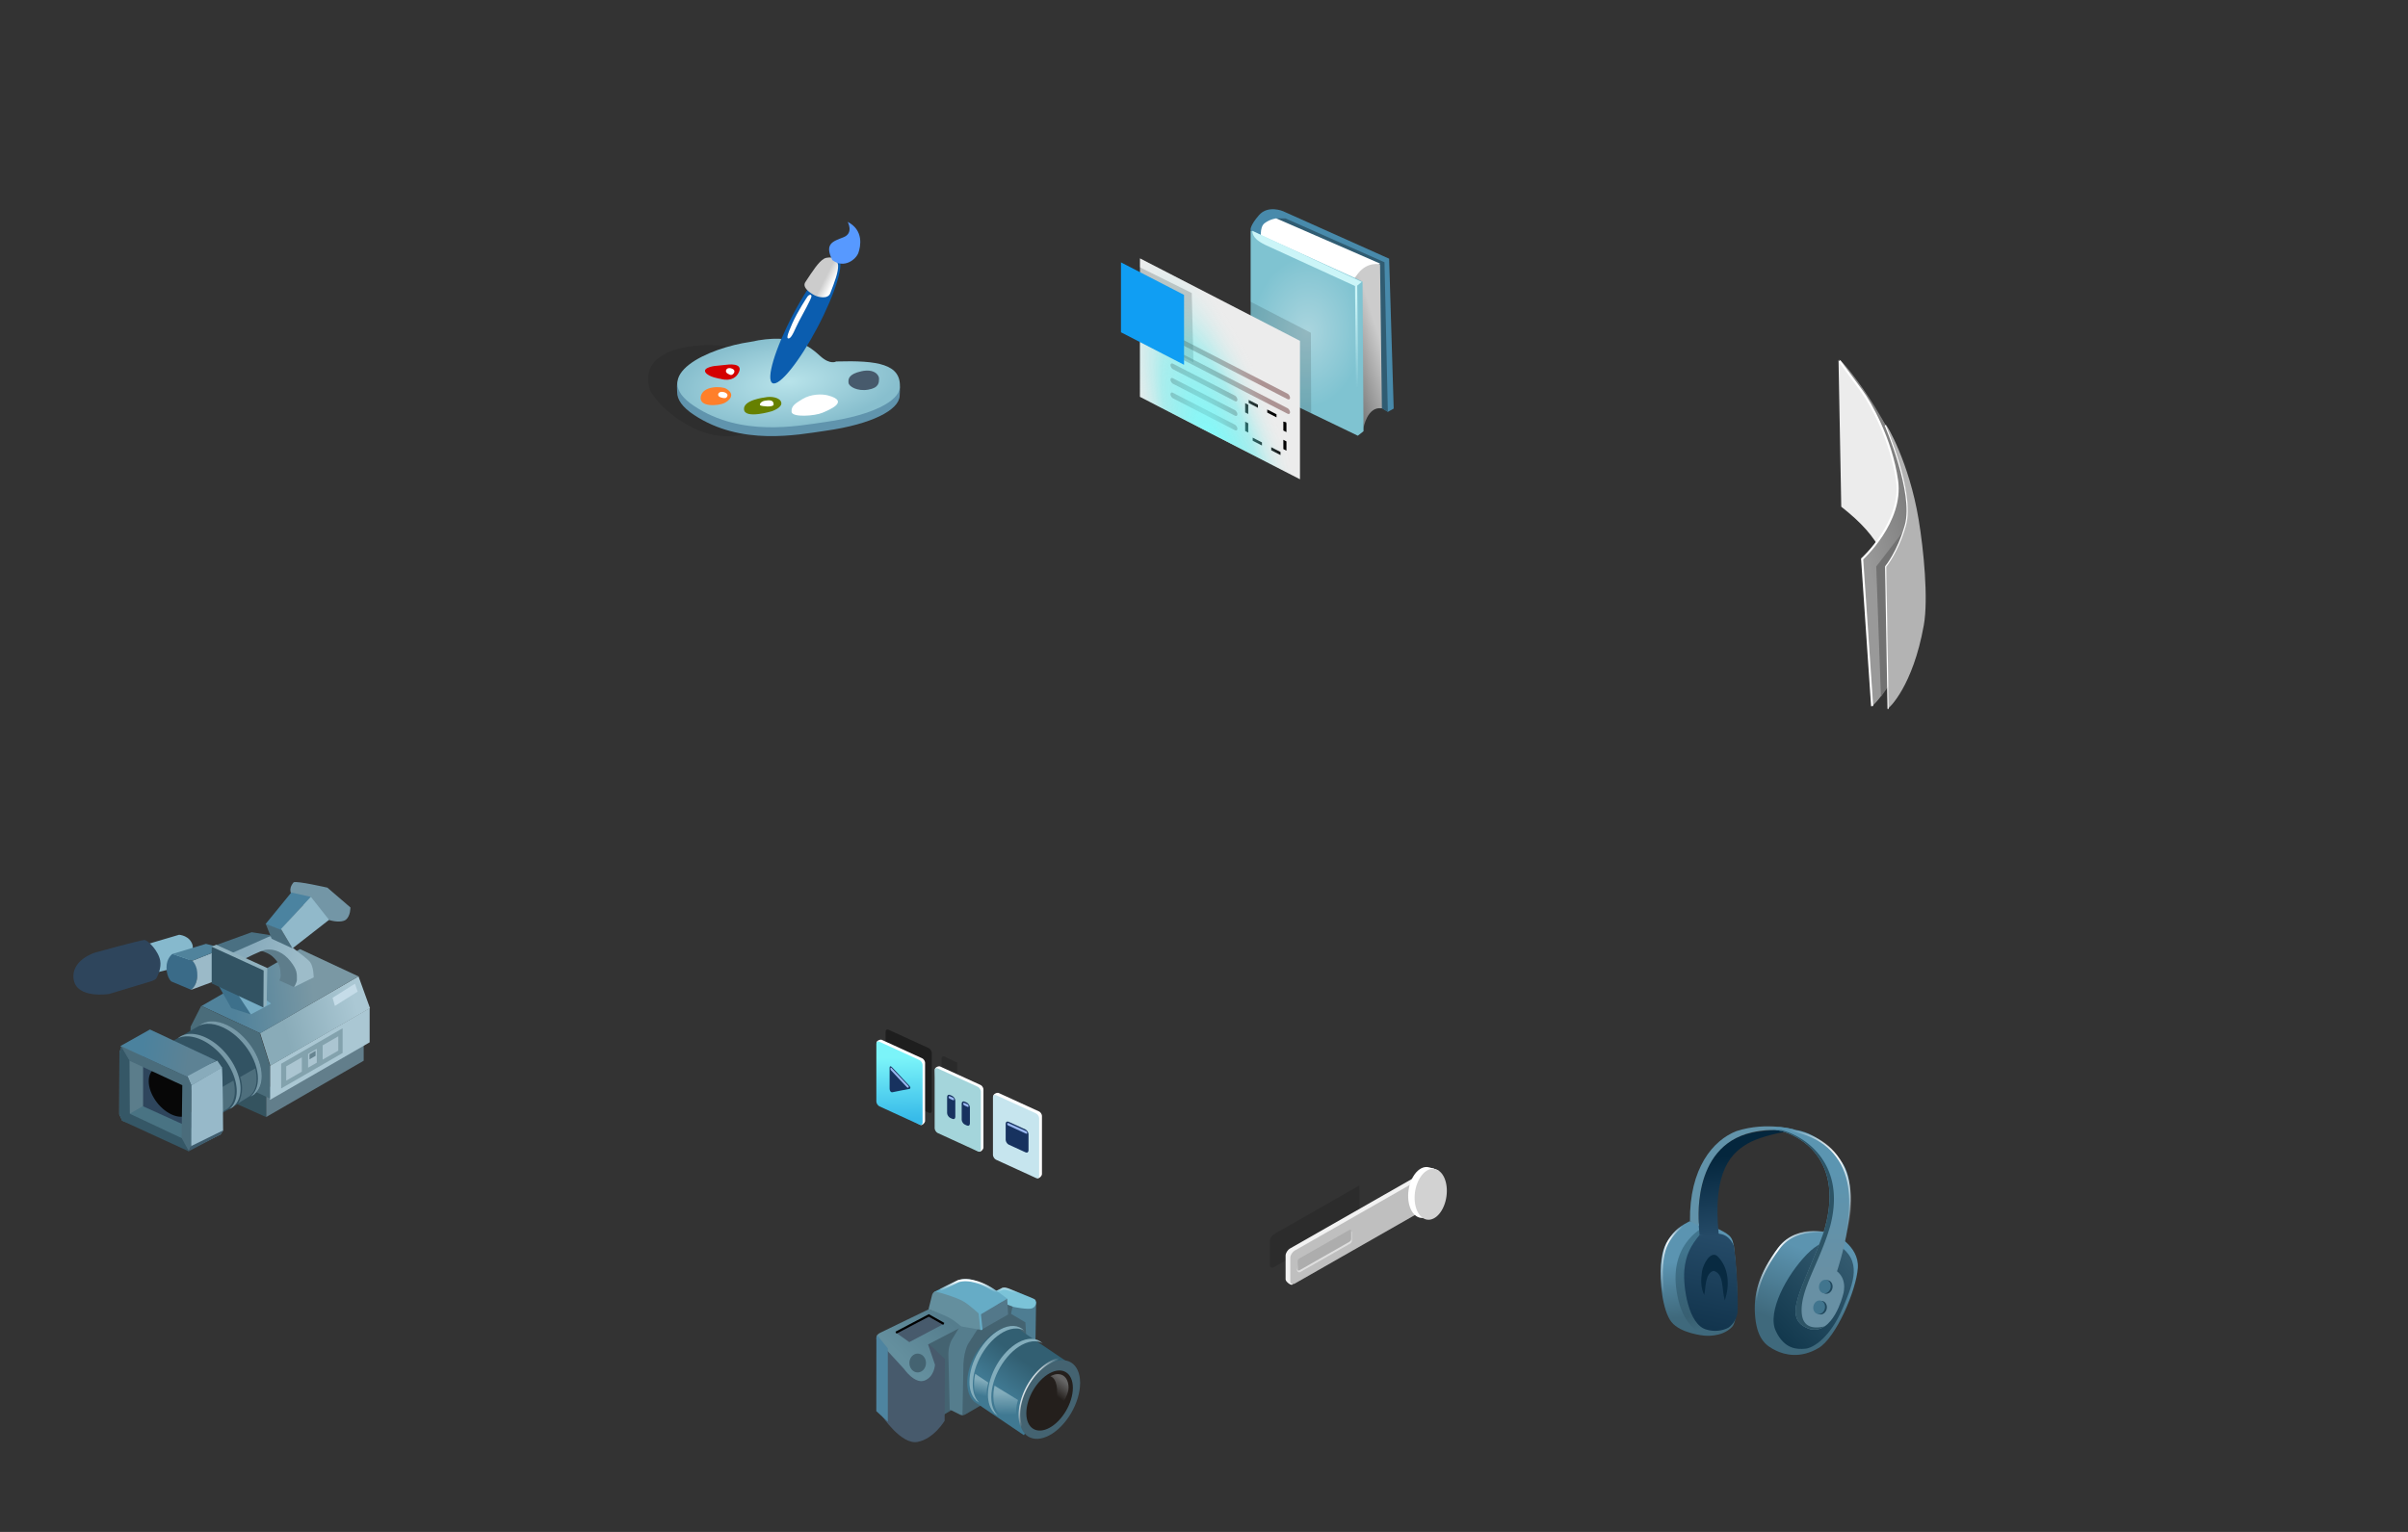 <?xml version="1.0" encoding="UTF-8" standalone="no"?><?xml-stylesheet type="text/css" href="illustration.css" ?><svg xmlns="http://www.w3.org/2000/svg" xmlns:xlink="http://www.w3.org/1999/xlink" width="1091.393" height="694.523" fill="none"><rect width="100%" height="100%" fill="#333333" stroke="none"/><defs><linearGradient id="A"><stop offset="0" stop-color="#fff"/><stop offset="1" stop-color="#fff" stop-opacity="0"/></linearGradient><linearGradient id="z"><stop offset="0" stop-color="#83adbc"/><stop offset="1" stop-color="#83adbc" stop-opacity="0"/></linearGradient><linearGradient id="y"><stop offset="0" stop-color="#fff"/><stop offset="1" stop-color="#fff" stop-opacity="0"/></linearGradient><linearGradient id="x"><stop offset="0" stop-color="#407992"/><stop offset="1" stop-color="#325f72"/></linearGradient><linearGradient id="w"><stop offset="0" stop-color="#666"/><stop offset="1" stop-color="#666" stop-opacity="0"/></linearGradient><linearGradient id="v"><stop offset="0" stop-color="#475a6c"/><stop offset="1" stop-color="#475a6c"/></linearGradient><linearGradient id="u"><stop offset="0" stop-color="#648f9e"/><stop offset="1" stop-color="#557d8d"/></linearGradient><linearGradient id="t"><stop offset="0" stop-color="#cbf5f8"/><stop offset="1" stop-color="#cbf5f8" stop-opacity="0"/></linearGradient><linearGradient id="k"><stop offset="0" stop-color="#41758e"/><stop offset="1" stop-color="#0f2834" stop-opacity="0"/></linearGradient><linearGradient id="j"><stop offset="0" stop-color="#5b94b1"/><stop offset="1" stop-color="#3f697c"/></linearGradient><linearGradient id="q"><stop offset="0" stop-color="#fff"/><stop offset="1" stop-color="#fff" stop-opacity="0"/></linearGradient><linearGradient id="b"><stop offset="0" stop-color="#7effff"/><stop offset=".552" stop-color="#5aeeee" stop-opacity=".447"/><stop offset="1" stop-color="#ececec" stop-opacity="0"/></linearGradient><linearGradient id="d"><stop offset="0" stop-color="#b8e3ea"/><stop offset="1" stop-color="#88bfce"/></linearGradient><linearGradient id="c"><stop offset="0" stop-color="#aad5de"/><stop offset="1" stop-color="#7fc3d1"/></linearGradient><linearGradient id="o"><stop offset="0" stop-color="#11374c"/><stop offset="1" stop-color="#335a6f"/></linearGradient><linearGradient id="m"><stop offset="0" stop-color="#04263d"/><stop offset="1" stop-color="#2c5270"/></linearGradient><linearGradient id="l"><stop offset="0" stop-color="#0e3048"/><stop offset="1" stop-color="#2a506e"/></linearGradient><linearGradient id="n"><stop offset="0" stop-color="#5c94b0"/><stop offset="1" stop-color="#3f697c"/></linearGradient><linearGradient id="p"><stop offset="0" stop-color="#5b95b1"/><stop offset="1" stop-color="#6890a4"/></linearGradient><linearGradient id="h"><stop offset="0" stop-color="#4b829e"/><stop offset="1" stop-color="#5d8294"/></linearGradient><linearGradient id="i"><stop offset="0" stop-color="#9dbcc9"/><stop offset="1" stop-color="#88abbc"/></linearGradient><linearGradient id="g"><stop offset="0" stop-color="#7a98a4"/><stop offset="1" stop-color="#50829b"/></linearGradient><linearGradient id="f"><stop offset="0" stop-color="#89abb8"/><stop offset="1" stop-color="#abc8d4"/></linearGradient><linearGradient id="r"><stop offset="0" stop-color="#999"/><stop offset="1" stop-color="gray"/></linearGradient><linearGradient id="a"><stop offset="0" stop-color="#7bf4f9"/><stop offset="1" stop-color="#38bbe9"/></linearGradient><linearGradient id="e"><stop offset="0" stop-color="#fff"/><stop offset="1" stop-color="#ccc"/></linearGradient><linearGradient id="s"><stop offset="0" stop-color="#ccc"/><stop offset="1" stop-color="#666"/></linearGradient><linearGradient xlink:href="#a" id="B" x1="344.619" y1="151.522" x2="348.056" y2="158.701" gradientUnits="userSpaceOnUse"/><linearGradient xlink:href="#e" id="H" x1="1810.688" y1="516.882" x2="1805.467" y2="516.97" gradientUnits="userSpaceOnUse"/><linearGradient xlink:href="#f" id="I" x1="359.147" y1="56.889" x2="369.674" y2="54.124" gradientUnits="userSpaceOnUse"/><linearGradient xlink:href="#g" id="J" x1="363.072" y1="50.823" x2="351.474" y2="52.161" gradientUnits="userSpaceOnUse"/><linearGradient xlink:href="#h" id="K" x1="314.264" y1="86.989" x2="319.459" y2="87.637" gradientUnits="userSpaceOnUse"/><linearGradient xlink:href="#i" id="L" x1="325.2" y1="73.459" x2="317.85" y2="71.421" gradientUnits="userSpaceOnUse"/><linearGradient xlink:href="#j" id="M" x1="311.37" y1="219.667" x2="312.19" y2="227.679" gradientUnits="userSpaceOnUse"/><linearGradient xlink:href="#k" id="N" x1="312.884" y1="218.216" x2="315.596" y2="229.382" gradientUnits="userSpaceOnUse"/><linearGradient xlink:href="#l" id="O" gradientUnits="userSpaceOnUse" x1="316.159" y1="231.75" x2="320.088" y2="212.975"/><linearGradient xlink:href="#m" id="P" gradientUnits="userSpaceOnUse" x1="316.247" y1="204.57" x2="317.834" y2="218.201"/><linearGradient xlink:href="#n" id="Q" x1="330.026" y1="217.366" x2="326.1" y2="227.715" gradientUnits="userSpaceOnUse"/><linearGradient xlink:href="#o" id="R" gradientUnits="userSpaceOnUse" x1="326.483" y1="230.331" x2="337.858" y2="219.556"/><linearGradient xlink:href="#p" id="S" x1="335.914" y1="205.589" x2="335.69" y2="220.88" gradientUnits="userSpaceOnUse"/><linearGradient xlink:href="#r" id="ae" gradientUnits="userSpaceOnUse" x1="191.345" y1="2.303" x2="188.955" y2="15.592"/><linearGradient xlink:href="#s" id="C" x1="337.804" y1="73.549" x2="343.805" y2="75.367" gradientUnits="userSpaceOnUse"/><linearGradient xlink:href="#t" id="E" x1="341.055" y1="67.584" x2="341.024" y2="78.898" gradientUnits="userSpaceOnUse" gradientTransform="translate(0 -.242)"/><linearGradient xlink:href="#u" id="X" x1="471.341" y1="94.95" x2="477.277" y2="88.782" gradientUnits="userSpaceOnUse"/><linearGradient xlink:href="#v" id="W" x1="468.763" y1="99.055" x2="476.442" y2="99.015" gradientUnits="userSpaceOnUse"/><linearGradient xlink:href="#w" id="ac" gradientUnits="userSpaceOnUse" x1="483.279" y1="627.627" x2="478.625" y2="633.502"/><linearGradient xlink:href="#x" id="Z" x1="1191.235" y1="329.148" x2="1182.908" y2="316.147" gradientUnits="userSpaceOnUse"/><linearGradient xlink:href="#y" id="ad" x1="519.281" y1="-115.542" x2="516.713" y2="-112.925" gradientUnits="userSpaceOnUse"/><linearGradient xlink:href="#z" id="aa" x1="335.462" y1="104.027" x2="335.684" y2="106.806" gradientUnits="userSpaceOnUse"/><linearGradient xlink:href="#z" id="ab" x1="478.259" y1="104.253" x2="478.652" y2="106.454" gradientUnits="userSpaceOnUse"/><linearGradient xlink:href="#A" id="Y" x1="479.522" y1="82.943" x2="479.48" y2="84.591" gradientUnits="userSpaceOnUse"/><radialGradient xlink:href="#b" id="F" cx="-445.413" cy="275.386" fx="-445.413" fy="275.386" r="11.255" gradientTransform="matrix(1.265 1.04 .054 1.836 103.58 233.294)" gradientUnits="userSpaceOnUse"/><radialGradient xlink:href="#c" id="D" cx="347.055" cy="71.343" fx="347.055" fy="71.343" r="6.979" gradientTransform="matrix(1 -.022 0 1.348 0 -17.304)" gradientUnits="userSpaceOnUse"/><radialGradient xlink:href="#d" id="G" cx="304.751" cy="154.828" fx="304.751" fy="154.827" r="13.869" gradientTransform="matrix(1 0 0 .408 0 91.676)" gradientUnits="userSpaceOnUse"/><radialGradient xlink:href="#q" id="T" cx="335.573" cy="206.337" fx="335.573" fy="206.337" r="7.211" gradientTransform="matrix(1 0 0 1.469 -.15 -98.499)" gradientUnits="userSpaceOnUse"/><radialGradient xlink:href="#q" id="U" cx="326.959" cy="217.958" fx="326.959" fy="217.958" r="5.799" gradientTransform="matrix(1.284 -.021 .023 1.4 -97.898 -80.477)" gradientUnits="userSpaceOnUse"/><radialGradient xlink:href="#q" id="V" cx="310.989" cy="219.746" fx="310.989" fy="219.746" r="2.228" gradientTransform="matrix(1 0 0 3.334 .19 -515.564)" gradientUnits="userSpaceOnUse"/></defs><g><g><rect transform="skewY(24.598) scale(.909 1)" width="23.033" height="29.283" x="441.57" y="282.484" ry="1.51" rx="1.51" fill="#000" fill-opacity=".411"/><path d="M428.1 479.013l5.761 2.714.028 15.625c0 .836 9.462 3.7 9.505 4.537l.522 9.995c.043.837-.805 2.447-1.583 2.135l-14.232-5.723c-.777-.312-1.373-1.305-1.373-2.141v-26.26c0-.836.611-1.232 1.373-.882z" fill="#000" fill-opacity=".169"/><g transform="matrix(3.121 1.429 0 3.121 -670.23 -485.737)"><path d="M342.82 149.727h5.831c.244 0 .44.216.44.485v8.415c0 .268-.428.905-.665.888l-5.605-.404a.49.49 0 01-.44-.484l-.335-8.145c-.01-.264.53-.755.775-.755z" fill="#fff"/><rect rx=".44" ry=".484" y="150.162" x="342.013" height="9.384" width="6.711" fill="url(#B)"/><path d="M346.812 155.023c-.19.124-2.191 1.41-2.44 1.596-.25.185-.433-.018-.433-.296v-3.06c0-.229.136-.36.332-.241.197.12 2.32 1.424 2.53 1.539.21.115.2.337.01.462z" fill="#17325f"/><path d="M344.19 153.145l2.466 1.49c.167.117-.006.427-.225.295l-2.312-1.395c-.102-.05-.094-.448.07-.39z" fill="#9ab8f1"/><path d="M351.295 149.718h5.83c.245 0 .441.216.441.484v8.415c0 .269-.429.906-.666.889l-5.605-.404a.49.49 0 01-.44-.485l-.334-8.145c-.01-.263.53-.754.774-.754z" fill="#fff"/><rect rx=".44" ry=".484" y="150.162" x="350.479" height="9.384" width="6.711" fill="#a4d5db"/><path d="M359.792 149.675h5.83c.245 0 .441.216.441.485v8.415c0 .268-.429.905-.666.888l-5.605-.404a.49.49 0 01-.44-.484l-.334-8.146c-.01-.263.53-.754.774-.754z" fill="#fff"/><rect rx=".44" ry=".484" y="150.162" x="358.946" height="9.384" width="6.711" fill="#c6e5ee"/><rect rx=".44" ry=".484" y="153.193" x="360.794" height="3.319" width="3.319" fill="#17325f"/><path d="M363.775 153.393c.199.016.21.37-.04.37h-2.542c-.258.005-.226-.37.01-.362.86 0 1.692-.008 2.572-.007z" fill="#9ab8f1"/><rect rx=".44" ry=".484" y="153.194" x="352.289" height="3.319" width="1.193" fill="#17325f"/><path d="M353.153 153.394c.199.016.21.37-.04.37h-.425c-.258.005-.226-.37.01-.362.86 0-.425-.008.455-.007z" fill="#9ab8f1"/><rect rx=".44" ry=".484" y="153.194" x="354.406" height="3.319" width="1.193" fill="#17325f"/><path d="M355.27 153.394c.199.016.21.37-.04.37h-.426c-.257.005-.225-.37.011-.362.86 0-.425-.008.455-.007z" fill="#9ab8f1"/></g></g><g><g stroke-width=".226"><path d="M626.513 185.104l2.507 1.622 2.654-1.479-2.064-67.965-48.064-21.524s-6.78-2.95-10.91 1.769c-4.127 4.716-3.834 6.635-3.834 6.635l39.513 78.877z" fill="#488aab"/><path d="M578.45 99l4.175.023 44.875 19.875 1.52 67.828-7.645-4.578z" fill="#305c72"/><path d="M625.484 119.493L578.449 99s-2.8.294-5.307 2.211c-2.507 1.918-1.473 7.52-1.473 7.52l40.84 19.02z" fill="#fff"/><path d="M340.08 83.666s-.455-2.703-2.276-2.28l.228-17.866s1.536-.514 2.73.936c1.195 1.45.797 1.65.797 1.65z" fill="url(#C)" transform="matrix(-3.665 .275 0 3.657 1864.374 -205.402)"/><path d="M340.197 65.5l1.173-.65 12.665-6.72v19.03l-13.255 7.398-.704-.502z" fill="url(#D)" transform="matrix(-3.665 .275 0 3.657 1864.374 -205.402)"/><path d="M573.375 110.993l41.238 18.892 2.606-2.086-49.662-23.175c.15 3.054 2.756 4.83 5.818 6.37z" fill="#cbf5f8"/><path d="M340.99 65.822l-.14 14.85" stroke="url(#E)" stroke-width=".273" transform="matrix(-3.665 .275 0 3.657 1864.374 -205.402)"/></g><path d="M566.57 136.683l27.562 14.198.14 36.472-27.144-11.556z" fill="#000" fill-opacity=".14"/></g><g transform="matrix(-3.665 .095 0 3.657 1985.549 -58.87)"><rect width="22.51" height="17.163" x="-455.954" y="255.208" transform="matrix(-.879 .477 0 1 0 0)" rx="0" ry="0" fill="#ececec"/><g transform="matrix(-.997 .541 0 1 13.597 174.813)" fill="#ac9393"><rect rx=".302" ry=".342" y="80.345" x="-384.568" height=".684" width="14.833"/><rect ry=".342" y="82.148" x="-384.568" height=".684" width="14.833" rx=".302"/><rect ry=".342" y="83.952" x="-384.568" height=".684" width="8.301" rx=".302"/><rect ry=".342" y="85.755" x="-384.568" height=".684" width="8.301" rx=".302"/><rect ry=".342" y="87.558" x="-384.568" height=".684" width="8.301" rx=".302"/></g><path overflow="visible" font-weight="400" style="line-height:normal;font-variant-ligatures:normal;font-variant-position:normal;font-variant-caps:normal;font-variant-numeric:normal;font-variant-alternates:normal;font-feature-settings:normal;text-indent:0;text-align:start;text-decoration-line:none;text-decoration-style:solid;text-decoration-color:#000;text-transform:none;text-orientation:mixed;shape-padding:0;isolation:auto;mix-blend-mode:normal" d="M387.341 56l-1.147.622v-.385l1.147-.622zm-2.294 1.244l-1.147.622v-.384l1.147-.623zm-1.973 1.172l-.021.086v1.017l-.384.209v-1.073l.008-.03.031-.12zm4.7-1.263l-.382.207v-1.15l.382-.207zm-4.721 4.667l-.384.208v-1.15l.384-.208zm4.72-2.368l-.38.207v-1.148l.38-.207zm-.928 1.235l-1.147.622v-.383l1.147-.622zm-2.294 1.244l-1.148.623v-.383l1.148-.622z" color="#000" font-family="sans-serif" fill="#000"/><path d="M400.881 38.778l-6.499 3.4-.215 8.619 6.607-3.725z" fill="#000" fill-opacity=".205"/><rect width="22.51" height="17.163" x="-455.954" y="255.208" transform="matrix(-.879 .477 0 1 0 0)" rx="0" ry="0" fill="url(#F)"/><rect width="8.871" height="8.667" x="-458.625" y="256.918" transform="matrix(-.879 .477 0 1 0 0)" rx="0" ry="0" fill="#109ef3"/></g><g><path d="M340.076 158.988c-16.456-5.19-51.574-3.695-45.705 17.152 2.505 7.238 23.298 26.774 43.621 20.371 20.324-6.403 51.531-19.178 51.531-19.178z" fill="#000" fill-opacity=".102"/><g><g><g stroke-width=".226"><path d="M378.905 167.883s-2.618 1.682-7.126-2.351c-4.516-4.032-11.744-10.953-31.705-6.54-10.753 1.527-24.859 10.025-31.365 12.592-2.46.971-1.8 4.028-1.8 6.245-.004 3.239 2.235 6.726 7.694 10.319 21.384 14.086 46.558 9.012 59.726 7.13 20.904-2.987 33.134-9.405 33.436-15.78.189-3.985.493-6.015-2.261-8.448-4.111-3.632-14.974-3.508-26.599-3.167z" fill="#6094ad"/><path d="M298.808 152.87s.724.389 1.93-.83c1.208-1.22 3.139-3.301 8.61-2.624 5.16.235 12.87 2.878 7.12 7.287-5.75 4.41-12.647 3.69-16.25 3.523-5.72-.263-9.094-1.691-9.214-3.423-.196-2.823 2.655-3.587 7.804-3.933z" fill="url(#G)" transform="matrix(-3.658 .354 .079 3.656 1459.959 -500.791)"/><path d="M329.313 165.37l-5.498.561s-5.44.71-4.065 2.889c1.374 2.182 6.845 2.95 6.845 2.95s5.794 1.937 8.199-2.83c2.404-4.776-5.485-3.573-5.485-3.573z" fill="#d40000"/><path d="M329.052 176.191c-1.93-1.095-10.501-1.445-11.426 3.59-.925 5.035 7.98 4.17 10.535 3.014 2.026-.914 5.69-3.87.891-6.604z" fill="#ff7f2a"/><path d="M346.687 180.181s-10.006 1.104-9.467 5.514c.535 4.418 12.554.764 12.554.764s4.83-1.582 4.336-3.93c-.49-2.348-4.636-2.995-7.423-2.348z" fill="#668000"/><path d="M375.276 179.268c-2.654-.706-7.652-.761-11.722 1.747-3.112 1.913-4.986 3.04-4.782 5.69.204 2.651 10.606 1.9 14.002.426 2.76-1.198 12.734-5.134 2.502-7.863z" fill="#fff"/><path d="M398.413 171.692c.038-1.623-2.095-4.674-8.039-3.366-5.94 1.308-5.976 3.67-5.784 5.286.196 1.615 3.919 3.896 8.916 3.05 4.996-.843 4.869-3.347 4.907-4.97z" fill="#475a6c"/><path d="M332.587 167.621c-.468-.32-.796-.545-1.341-.672-2.218-.504-2.97 1.712-1.384 2.464.467.222 1.2.759 1.783.552.807-.29 1.669-1.476.942-2.344z" fill="#fff"/><path d="M329.507 178.565c-.533-.56-1.072-.742-1.86-.882-2.197-.388-3.05 1.848-.98 2.49.598.185 1.502.441 2.216.248.653-.177 1.16-1.3.624-1.856z" fill="#fff"/><path d="M346.682 181.658c-1.746.268-2.752 1.747-2.057 2.148.826.39 5.42.96 6.006-.277.13-2.456-2.202-2.139-3.949-1.87z" fill="#fff"/></g><g transform="matrix(-3.371 -1.465 -1.704 3.235 1759.586 188.575)"><ellipse ry="8.749" rx="1.714" transform="skewY(-4.298) scale(-.997 1)" cy="167.3" cx="-343.152" fill="#0b5daf"/><path transform="matrix(-.225 .017 0 .226 748.663 -11.784)" d="M1804.375 505.178c-.897.004-3.379 1.147-4.318 2.626-1.892 2.983-2.351 8.471-3.136 16.343-.112 3.256 4.754 3.845 7.633 3.889 2.88.044 7.765-1.555 7.369-4.956-.791-6.775-1.533-12.472-3.306-15.517-1.058-1.818-3.296-2.379-4.242-2.385z" fill="url(#H)"/><path d="M343.293 138.857s.218 2.033.103 3.716c-.114 1.684-.252 2.077-.518 1.82-.266-.257-.088-1.426-.088-2.414 0-.988-.06-3.16.071-3.48.181-.297.424-.02.432.358.008.377 0 0 0 0z" fill="#fff"/><path d="M343.193 128.22s-1.348.968-.423 1.967c.925 1 1.73 1.685-.1 3.153-1.81.438-2.555-1.26-2.434-2.116.12-.855.704-2.855 2.957-3.004z" fill="#5799ff"/></g></g></g></g><g><path d="M164.832 474.153v6.752l-44.23 25.536v-12.826l43.937-23.001z" fill="#627e8b"/><path d="M122.362 498.649v-15.503l45.172-26.081v15.502z" fill="#aac7d3"/><path d="M371.296 53.08l-1.673-4.63-14.291 8.252 1.488 4.735z" fill="url(#I)" transform="translate(-991.106 291.43) scale(3.121)"/><path d="M355.339 56.723l-8.511-3.968 14.3-8.257 8.487 3.958z" fill="url(#J)" transform="translate(-991.106 291.43) scale(3.121)"/><path d="M120.602 506.44l-33.028-14.744v-21.232l33.028 23.148z" fill="#34535f"/><g><path d="M122.362 498.03L85.78 480.975l.617-15.521 4.784-9.4 26.537 12.317 4.644 14.776z" fill="#4a6c7a"/></g><g transform="matrix(3.121 .2 0 2.661 -1006.793 178.841)"><g transform="translate(-97.385 -48.847) scale(1.348)"><path d="M334.288 95.788a5.132 3.24 61.176 00-1.262.635l-5.794 4.358 5.524 8.553 5.807-4.368a5.132 3.24 61.176 00.32-.241l.107-.08-.013-.02a5.132 3.24 61.176 00.785-2.32 5.132 3.24 61.176 00-3.765-6.192 5.132 3.24 61.176 00-1.709-.325z" fill="#325363"/><ellipse ry="4.416" rx="4.164" transform="skewY(25.251) scale(.904 1)" cy="-50.509" cx="364.787" fill="#f60"/><path d="M334.28 95.774c-.494.063-.925.28-1.263.634l-.051.039c.266-.177.57-.29.9-.333.529-.066 1.114.045 1.708.325 2.08.981 3.766 3.754 3.766 6.193-.002.973-.278 1.789-.786 2.32.113-.07.22-.15.32-.241l.107-.08-.014-.02c.508-.531.785-1.347.786-2.32 0-2.439-1.685-5.212-3.765-6.193-.594-.28-1.18-.39-1.709-.324z" fill="#7799a7"/><path d="M331.993 97.533a2.08 2.08 0 00-1.262.635l-.052.038c.267-.177.57-.29.9-.332.53-.067 1.115.044 1.71.324 2.079.981 3.765 3.754 3.765 6.193-.002.973-.278 1.789-.786 2.32.113-.07.22-.15.32-.241l.107-.08-.014-.02c.508-.531.784-1.347.786-2.32 0-2.439-1.686-5.211-3.765-6.192-.594-.28-1.18-.392-1.709-.325z" fill="#7799a7"/><path d="M334.88 107.62s.757-1.485.196-3.323l1.619-1.213s.587 2.257-.57 3.525z" fill="#4e6f7d"/></g><g><path d="M340.2 97.807l-.295-.699.026-10.545.289-1.016s4.582-2.696 4.75-2.793c.168-.097.501 11.984.501 11.984z" fill="#5b7d8b"/><path d="M350.06 101.726l-9.748-3.582-.095-.371 5.04-3.758 9.67 4.725z" fill="#497383"/><path d="M343.367 86.38v9.092l9.156 4.179-.216-10.988z" fill="#2e455c"/><g transform="translate(58.604 .673) scale(.876)" fill="#070707"><ellipse ry="4.416" rx="4.164" transform="skewY(25.251) scale(.904 1)" cy="-50.509" cx="364.787"/></g><path d="M350.318 102.244l.016-10.86s4.295-3.314 4.463-3.41c.143-.084.19 10.76.19 10.76l-.174.28-.184.382z" fill="#97b9c9"/><path d="M349.64 89.495l.74 1.903 4.458-3.368-.7-1.147z" fill="#88abbb"/><path d="M319.23 89.774l-7.4-3.45 3.318-2.434 7.407 3.524z" fill="url(#K)" transform="translate(-65.33 -26.749) scale(1.3)"/><path d="M340.182 85.483l9.684 4.5.51 1.382-.026 10.364-.356.918-1.036-1.745.104-9.447-7.648-3.584z" fill="#4a6c7b"/><path d="M341.394 87.805l.047 9.08 7.537 3.59 1.045 2.181-9.72-4.5-.398-1.083.026-10.51.27-1.059z" fill="#355766"/><path d="M350.338 101.729l4.656-3.033-.318.69-4.71 3.265z" fill="#3e5c6d"/></g><rect width="11.174" height="4.211" x="454.839" y="360.07" transform="skewY(-36.95) scale(.799 1)" ry="0" fill="#83a2ad"/><path d="M364.15 87.103l2.269-1.706v2.438l-2.268 1.706z" fill="#abc5d1"/><path d="M369.443 83.122l2.268-1.706v2.438l-2.268 1.706z" fill="#abc5d1"/><path d="M367.328 84.74l1.264-.95v2.355l-1.264.95z" fill="#abc5d1"/><path d="M367.529 84.798l.886-.667v.859l-.886.667z" fill="#668490"/></g><g stroke-width=".265"><path d="M63.184 429.105l17.987-5.308s5.086.293 6.194 5.011c.146 3.539-1.033 5.898-2.51 7.667-1.472 1.77-18.28 5.455-18.28 5.455z" fill="#86b9cd"/><path d="M68.645 444.845s1.885-.656 2.243-1.323c.862-1.61 2.253-4.806 1.732-7.93-.736-4.425-5.601-9.436-7.224-9.436-1.622 0-22.411 5.748-22.411 5.748s-11.056 3.392-9.58 12.238c1.472 8.847 16.07 6.488 16.07 6.488z" fill="#2e455c"/><path d="M86.569 448.714l-8.956-3.773s-2.04-1.694-2.144-6.122c-.106-4.431 2.687-6.335 2.687-6.335l8.993 3.096s2.743 1.498 2.372 6.728c-.371 5.23-2.952 6.406-2.952 6.406z" fill="#3a6b88"/><path d="M86.463 448.82l16.358-6.063-1.517-12.779-14.155 5.602s2.434 1.938 2.294 6.787c-.137 4.812-2.977 6.453-2.977 6.453z" fill="#9bbac8"/><path d="M78.156 432.484l8.993 3.096 14.155-5.602-7.96-2.065z" fill="#50839c"/></g><g stroke-width=".265"><path d="M98.898 446.548l5.942 10.53 8.862 2.814-5.161-10.267z" fill="#3d708b"/><path d="M113.702 459.892l9.174-4.9-10.737-7.61-5.58 1.616z" fill="#76acc4"/></g><g stroke-width=".265"><path d="M125.345 424.418l-11.26-1.773-18.142 6.569 9.468 2.955z" fill="#4a7082"/><path d="M133.162 447.457l-6.528-2.946s.667-1.398.586-2.475c-.23-3.027-.209-5.211-3.65-8.341-3.44-3.127-10.32-3.439-10.32-3.439l9.695-2.815 13.24 9.175s1.982 6.565 1.982 6.984c0 .418-5.005 3.856-5.005 3.856z" fill="#5e7d8b"/><path d="M316.982 72.857s2.44-1.23 3.073-1.336c1.317-.223 2.673.434 3.642 1.67.969 1.236.953 1.752.935 2.706-.007.37-.4 1.036-.4 1.036l2.84-1.403s0-1.537-.535-2.238c-.535-.702-4.811-3.742-4.811-3.742s-.635-.167-1.303.133c-.668.301-5.215 2.316-5.215 2.316z" fill="url(#L)" transform="translate(-878.61 207.385) scale(3.121)"/></g><g stroke-width=".265"><path d="M95.946 429.214l2.057-.883 23.148 10.54-.297 16.733-1.47 1.174-22.268-15.547z" fill="#90b1be"/><path d="M119.385 456.778l-23.439-10.932v-16.632l23.55 10.766z" fill="#325363"/></g><g stroke-width=".265"><path d="M132.335 405.66s-2.085-2.293.73-5.63c1.248-.832 15.322 2.4 15.322 2.4l10.429 8.966s.103 3.75-1.982 5.523c-2.085 1.772-11.57 2.088-24.5-11.259z" fill="#7396a6"/><path d="M120.349 418.65l7.074 2.597 5.14 8.716-9.418-4.344z" fill="#4b6d7d"/><path d="M120.42 418.872l11.618-14.242 8.863 1.979-13.625 14.935z" fill="#4b83a0"/><path d="M132.563 429.963l-5.212-8.788 13.55-14.566 8.238 10.425z" fill="#91b9ca"/></g><path d="M162.092 449.566l-1.189-3.589-10.163 6.397 1.06 3.673z" fill="#c5dce8"/><path d="M108.026 500.168s3.183-5.12.82-11.867l6.813-3.913s2.468 8.254-2.397 12.495z" fill="#4e6f7d"/></g><g transform="translate(-215.084 -113.014) scale(3.121)"><path d="M314.334 213.604s-1.467.602-2.526 1.856c-1.06 1.253-1.499 2.275-1.7 4.48-.2 2.205.208 6.644 1.544 8.315 1.337 1.67 4.71 1.97 4.71 1.97s2.538.332 4.06-1.237c1.52-1.569.282-11.804.282-11.804-.25-1.059-.237-1.479-2.197-2.41z" fill="url(#M)"/><path d="M316.599 214.332s-5.041 2.141-4.283 8.833c.759 6.69 4.64 7.092 4.64 7.092s3.033.313 3.479-1.07c.446-1.383.669-4.684.669-4.684l-2.186-7.36z" fill="url(#N)"/><path d="M315.728 215.615c-1.282 1.563-2.014 2.888-2.211 5.131-.198 2.243.536 7.945 3.252 8.614 1.041.311 2.227.213 3.184-.305.725-.524 1.184-1.38 1.305-2.258.072-3.197-.21-7.423-.554-9.613-.921-2.032-2.274-1.976-4.976-1.57z" fill="url(#O)"/><path d="M315.728 215.615l2.807.116c-.994-9.423 1.766-12.21 4.705-13.68 1.386-.692 4.568-1.483 5.552-1.464-1.305-.446-2.874-.14-4.867.071-7.72 1.222-8.826 9.186-8.197 14.957z" fill="url(#P)"/><path d="M315.657 214.313s-1.392-11.546 7.678-13.608c3.118-.708 6.449-.33 6.449-.33s-4.158-1.323-8.694.141c-3.401 1.323-6.85 5.387-6.756 13.088z" fill="#6293aa"/><path d="M335.172 215.426s-5.279-1.637-8.052 2.071c-2.773 3.708-3.641 6.715-3.307 10.09.334 3.374 1.765 4.192 2.979 4.799 1.214.607 3.553 1.234 6.206-.35 2.511-1.444 5.515-8.392 5.715-11.666.2-3.274-3.541-4.944-3.541-4.944z" fill="url(#Q)"/><path d="M335.84 217.03s-1.537-1.671-4.51 1.37c-2.973 3.04-5.813 8.385-4.544 11.124 1.27 2.74 3.174 2.706 4.31 2.606 1.136-.1 3.625-1.624 5.446-5.947 1.603-3.808 2.84-6.815-.702-9.154z" fill="url(#R)"/><path d="M325.193 200.358c.136-.05 1.546-.026 1.98.058 2.712.524 10.025 4.036 6.485 15.078-2.835 7.843-6.284 12.331-1.89 13.796 3.355.803 4.769-4.898 4.769-4.898s.806-2.19-.847-3.512c0 0 3.875-11.41.708-15.828-3.167-4.418-6.599-4.675-6.614-4.677-.86-.216-1.309-.353-2.415-.449z" fill="url(#S)"/><path d="M326.573 200.341a.853.853 0 00-.29.031h.627a3.122 3.122 0 00-.337-.03zm.337.031c2.46.336 10.405 3.698 6.744 15.12-2.835 7.842-6.284 12.33-1.89 13.795.826.198 1.533 0 2.131-.408-1.202.301-3.068.406-3.311-1.755-.384-3.424 2.583-7.44 4.137-12.884 2.42-9.415-4.2-13.172-7.131-13.868z" fill="#2d5466"/><path d="M316.404 224.327c-.525-1.053-.497-2.28-.32-3.415.138-.968 1.214-3.134 2.261-2.196 1.683 1.658 1.77 4.319 1.042 6.378-.476-1.647-.073-3.85-1.616-4.27-1.283.337-1.124 2.535-1.367 3.503z" fill="#082a41"/><path d="M323.406 200.21c.226.268 8.741-1.482 12.615 4.489 3.988 6.147-.92 16.3-.472 16.395" stroke="url(#T)" stroke-width=".265"/><ellipse transform="rotate(12.602)" ry=".995" rx=".849" cy="144.875" cx="374.833" fill="#21485d"/><ellipse transform="rotate(12.602)" ry=".995" rx=".849" cy="144.875" cx="374.555" fill="#41758e"/><ellipse transform="rotate(12.602)" ry=".995" rx=".849" cy="147.989" cx="374.678" fill="#21485d"/><ellipse transform="rotate(12.602)" ry=".995" rx=".849" cy="147.989" cx="374.4" fill="#41758e"/><path d="M335.306 215.47s-5.279-1.637-8.052 2.072c-2.773 3.708-3.641 6.715-3.307 10.089" stroke="url(#U)" stroke-width=".265"/><path d="M314.523 213.604s-1.467.602-2.526 1.856c-1.06 1.253-1.498 2.275-1.699 4.48-.2 2.205.207 6.644 1.543 8.315" stroke="url(#V)" stroke-width=".265"/></g><g transform="matrix(-2.719 0 0 3.181 1745.674 294.01)"><g transform="matrix(-1.148 0 0 .981 1031.71 8.705)" stroke-width=".265"><path d="M474.403 103.66l12.428-7.283V85.753l-15.3 5.312z" fill="#446371"/><path d="M468.192 92.743l-.671 9.881s2.773 4.21 5.145 3.776c2.372-.435 3.942-3.074 3.942-3.074l.034-8.987-2.907-2.74z" fill="url(#W)"/><path d="M474.303 87.123l-7.065 3.424c-.537.275-.53.57-.544.864l4.001 4.365s1.57 2.271 3.007 1.703c1.436-.567 1.503-2.305 1.503-2.305l-1.002-2.94 5.558-2.891-1.302-.955z" fill="url(#X)"/><path d="M466.697 91.275l-.011 10.648 1.67 1.537V92.802l-1.53-1.898c-.114.102-.102.243-.13.371z" fill="#4e84a0"/><path d="M477.343 101.689l1.528.764c.129.043.257.085.414.063l.75-8.977 1.636-3.48-2.59-.865-1.453 2.392c-.17.33-.52 1.127-.471 2.305z" fill="#557d8d"/><path d="M489.888 86.04l-.15 9.669-5.446 1.27 2.306-10.825z" fill="#4e7d92"/><path d="M479.194 102.516c.092-.006.132.025.346-.068l9.263-5.403-.468-8.018-2.138-1.27-4.849 2.322-1.351 2.11c-.205.381-.542 1.23-.656 2.782z" fill="#446371"/><path d="M482.455 85.218l2.294-1.07c.428-.322.955-.127 1.487.1l2.777 1.12s.662.274.725.352c.282.347.167 1.036-.434 1.269-.602.234-2.673-.2-2.673-.2z" fill="#7bc3d8"/><path d="M475.1 84.596l3.226-1.594c0-.005.918-.488 2.362-.138 0 0 1.406.425 2.201.818 1.014.5 2.807 1.904 2.807 1.904l-4.778 3.174z" fill="#66acc6"/><path d="M474.27 87.123l.502-2.014c-.02 0 .166-.626.548-.542.908.199 2.921.816 3.961 1.386.938.514 2.506 2.005 2.506 2.005l.167 2.172-2.935-.515s-.852-.713-1.288-.992c-1.094-.7-3.461-1.5-3.461-1.5z" fill="#648f9e"/><path d="M481.753 87.925l3.943-2.339.127 2.298-3.869 2.212z" fill="#53788a"/><ellipse ry="1.37" rx="1.205" cy="94.934" cx="472.694" fill="#446371"/><path d="M469.54 90.525l4.773-2.504 2.173 1.229-5.008 2.645z" fill="#475a6c"/><path d="M469.54 90.525l4.773-2.504 2.173 1.229" stroke="#000" stroke-width=".32"/><path d="M476.005 84.305l2.57-1.249c.803-.271 1.74-.156 2.464.053 1.274.316 2.235.956 3.078 1.506l.756-.374c.297-.2.796-.082 1.306.144l2.094.861" stroke="url(#Y)" stroke-width=".32"/><path d="M481.68 87.454l.274 2.676" stroke="#66acc6" stroke-width=".32"/></g><path d="M1182.457 306.518a17.933 11.296 51.562 00-4.771 1.74l-21.9 12.642 20.88 28.905 21.947-12.67a17.933 11.296 51.562 001.211-.7l.403-.232-.051-.066a17.933 11.296 51.562 002.97-7.287 17.933 11.296 51.562 00-14.232-20.871 17.933 11.296 51.562 00-6.457-1.461z" transform="translate(51.277 -12.756) scale(.357)" fill="url(#Z)"/><ellipse cx="364.787" cy="-50.509" transform="matrix(1.219 .569 0 1.15 22.38 -42.438)" rx="4.164" ry="4.416" fill="#446371"/><path d="M473.05 96.558c-.666.03-1.247.242-1.703.62l-.069.04c.359-.18.769-.284 1.213-.305.714-.03 1.502.148 2.303.52 2.804 1.308 5.077 4.642 5.077 7.446-.002 1.119-.374 2.033-1.06 2.6.153-.071.297-.154.432-.25l.144-.082-.018-.025c.684-.566 1.058-1.48 1.06-2.599 0-2.804-2.272-6.138-5.077-7.445-.8-.374-1.59-.55-2.304-.52z" fill="#83adbc"/><path d="M469.966 98.382c-.664.031-1.245.242-1.701.621l-.07.04c.36-.181.768-.285 1.213-.304.715-.032 1.503.146 2.306.52 2.802 1.307 5.075 4.641 5.075 7.445-.002 1.119-.374 2.033-1.06 2.6.153-.071.297-.154.432-.25l.144-.083-.018-.024c.684-.566 1.057-1.48 1.06-2.6 0-2.803-2.274-6.136-5.077-7.443-.8-.374-1.59-.553-2.304-.522z" fill="#83adbc"/><path transform="matrix(1.348 .086 0 1.15 22.38 -42.438)" d="M333.757 108.303s.6-1.388.039-3.226l2.899-1.993s.587 2.257-.57 3.525z" fill="url(#aa)"/><ellipse cx="364.798" cy="-50.392" transform="matrix(1.219 .569 0 1.15 22.38 -42.438)" rx="3.182" ry="3.374" fill="#241f1c"/><path d="M477.018 108.432s1.019-1.641.263-3.803l2.182-1.254s.791 2.645-.768 4.004z" fill="url(#ab)"/><path d="M475.984 644.244s8.328-8.905 8.329-14.285c0-3.666-1.758-6.062-4.551-6.201-1.145-.055-2.408.273-3.692.959 6.205 2.385 1.218 19.95-.086 19.527z" transform="matrix(-.368 0 0 .314 642.134 -92.44)" fill="url(#ac)"/><path transform="skewY(25) scale(.906 1)" d="M513.141-115.557c2.16-.9 4.71-.466 6.363 1.08 1.654 1.547 2.05 3.871.99 5.799" stroke="url(#ad)" stroke-width=".303"/></g><g><g><g><path d="M833.284 163.277l1.243 66.44c18.606 14.742 21.008 23.785 27.174 48.769l5.432-51.214-11.223-32.406c-11.612-17.74-10.04-17.905-22.624-31.586z" fill="#ececec"/><path d="M180.319 10.602S167.64-3.152 165.996-10.857l33.239 13.44s3.014 13.181 12.743 16.296c9.728 3.114 20.485 2.21 23.773 1.55 3.289-.66 9.352-1.836 9.352-1.836 3.374-.115-22.175 6.95-36.892 1.846-14.08-4.883-27.892-9.837-27.892-9.837z" fill="url(#ae)" transform="matrix(-.774 -1.647 1.577 -.89 994.122 583.851)"/><path d="M863.996 239.146l-13.612 17.678 2.122 59.043 10.96-15.556 2.651-50.028z" fill="#727272"/><path d="M854.582 192.396s13.345 30.566 9.113 45.418c-3.461 12.147-8.92 18.649-8.92 18.649l1.106 64.527c.236.128 11.118-9.79 16.063-37.568 2.116-11.889-.07-34.198-2.34-47.86-4.324-26.03-14.589-43.383-15.022-43.169z" fill="#b3b3b3"/><path d="M225.474 22.1s-18.281-.508-24.26-6.126c-4.89-4.595-6.531-8.862-6.531-8.862l-31.258-14.64" stroke="#fff" stroke-width=".308" transform="matrix(-.774 -1.647 1.577 -.89 994.122 583.851)"/><path d="M165.996-10.856l33.239 13.44s3.014 13.18 12.743 16.295c9.728 3.114 20.485 2.21 23.773 1.55 3.289-.66 9.352-1.836 9.352-1.836" stroke="#fff" stroke-width=".543" transform="matrix(-.774 -1.647 1.577 -.89 994.122 583.851)"/></g></g></g><g><path d="M616.25 552.338l-38.675 22.068c-1.154.658-2.083.26-2.083-.891V562.7c0-1.152.93-2.61 2.083-3.268l38.55-21.997" fill="#000" fill-opacity=".136"/><path d="M584.761 565.982l63.277-36.106c1.155-.658 2.91.258 3.42 1.057l.487 1.59-1.823 9.058c-.228 1.13-.93 2.61-2.084 3.268l-61.957 35.353-.193 1.88c-.135 1.322-3.21-.866-3.21-2.018V569.25c0-1.152.93-2.61 2.083-3.268z" fill="#f2f2f2"/><rect transform="matrix(.869 -.496 0 1 0 0)" rx="2.398" ry="2.08" y="901.919" x="672.967" height="14.973" width="77.65" fill="#bfbfbf"/><g><path d="M611.972 563.782l-22.732 12.97c-.415.237-1.045-.092-1.229-.38l-.174-.57.655-3.255c.081-.405.333-.937.748-1.174l22.258-12.7.069-.675c.049-.475 1.153.31 1.153.725v3.884c0 .414-.334.938-.748 1.175z" fill="#dfdfdf"/><rect width="27.895" height="5.379" x="-704.716" y="-912.079" ry=".747" rx=".862" transform="matrix(-.869 .496 0 -1 0 0)" fill="#adadad"/></g><g transform="rotate(90 989.231 356.261) scale(4.894)" fill="#e3dedb"><path d="M242.205 142.536l-.042.69c0 .32-.163.628-.502.87-.803.574-2.285.56-3.311-.033-.605-.349-.916-.82-.905-1.266.007-.31.313-1.071.313-1.071z" fill="#fff"/><ellipse transform="matrix(.814 -.581 .866 .5 0 0)" ry="2.145" rx="1.787" cy="280.569" cx="-3.686" fill="#d2d2d2"/></g></g></g></svg>